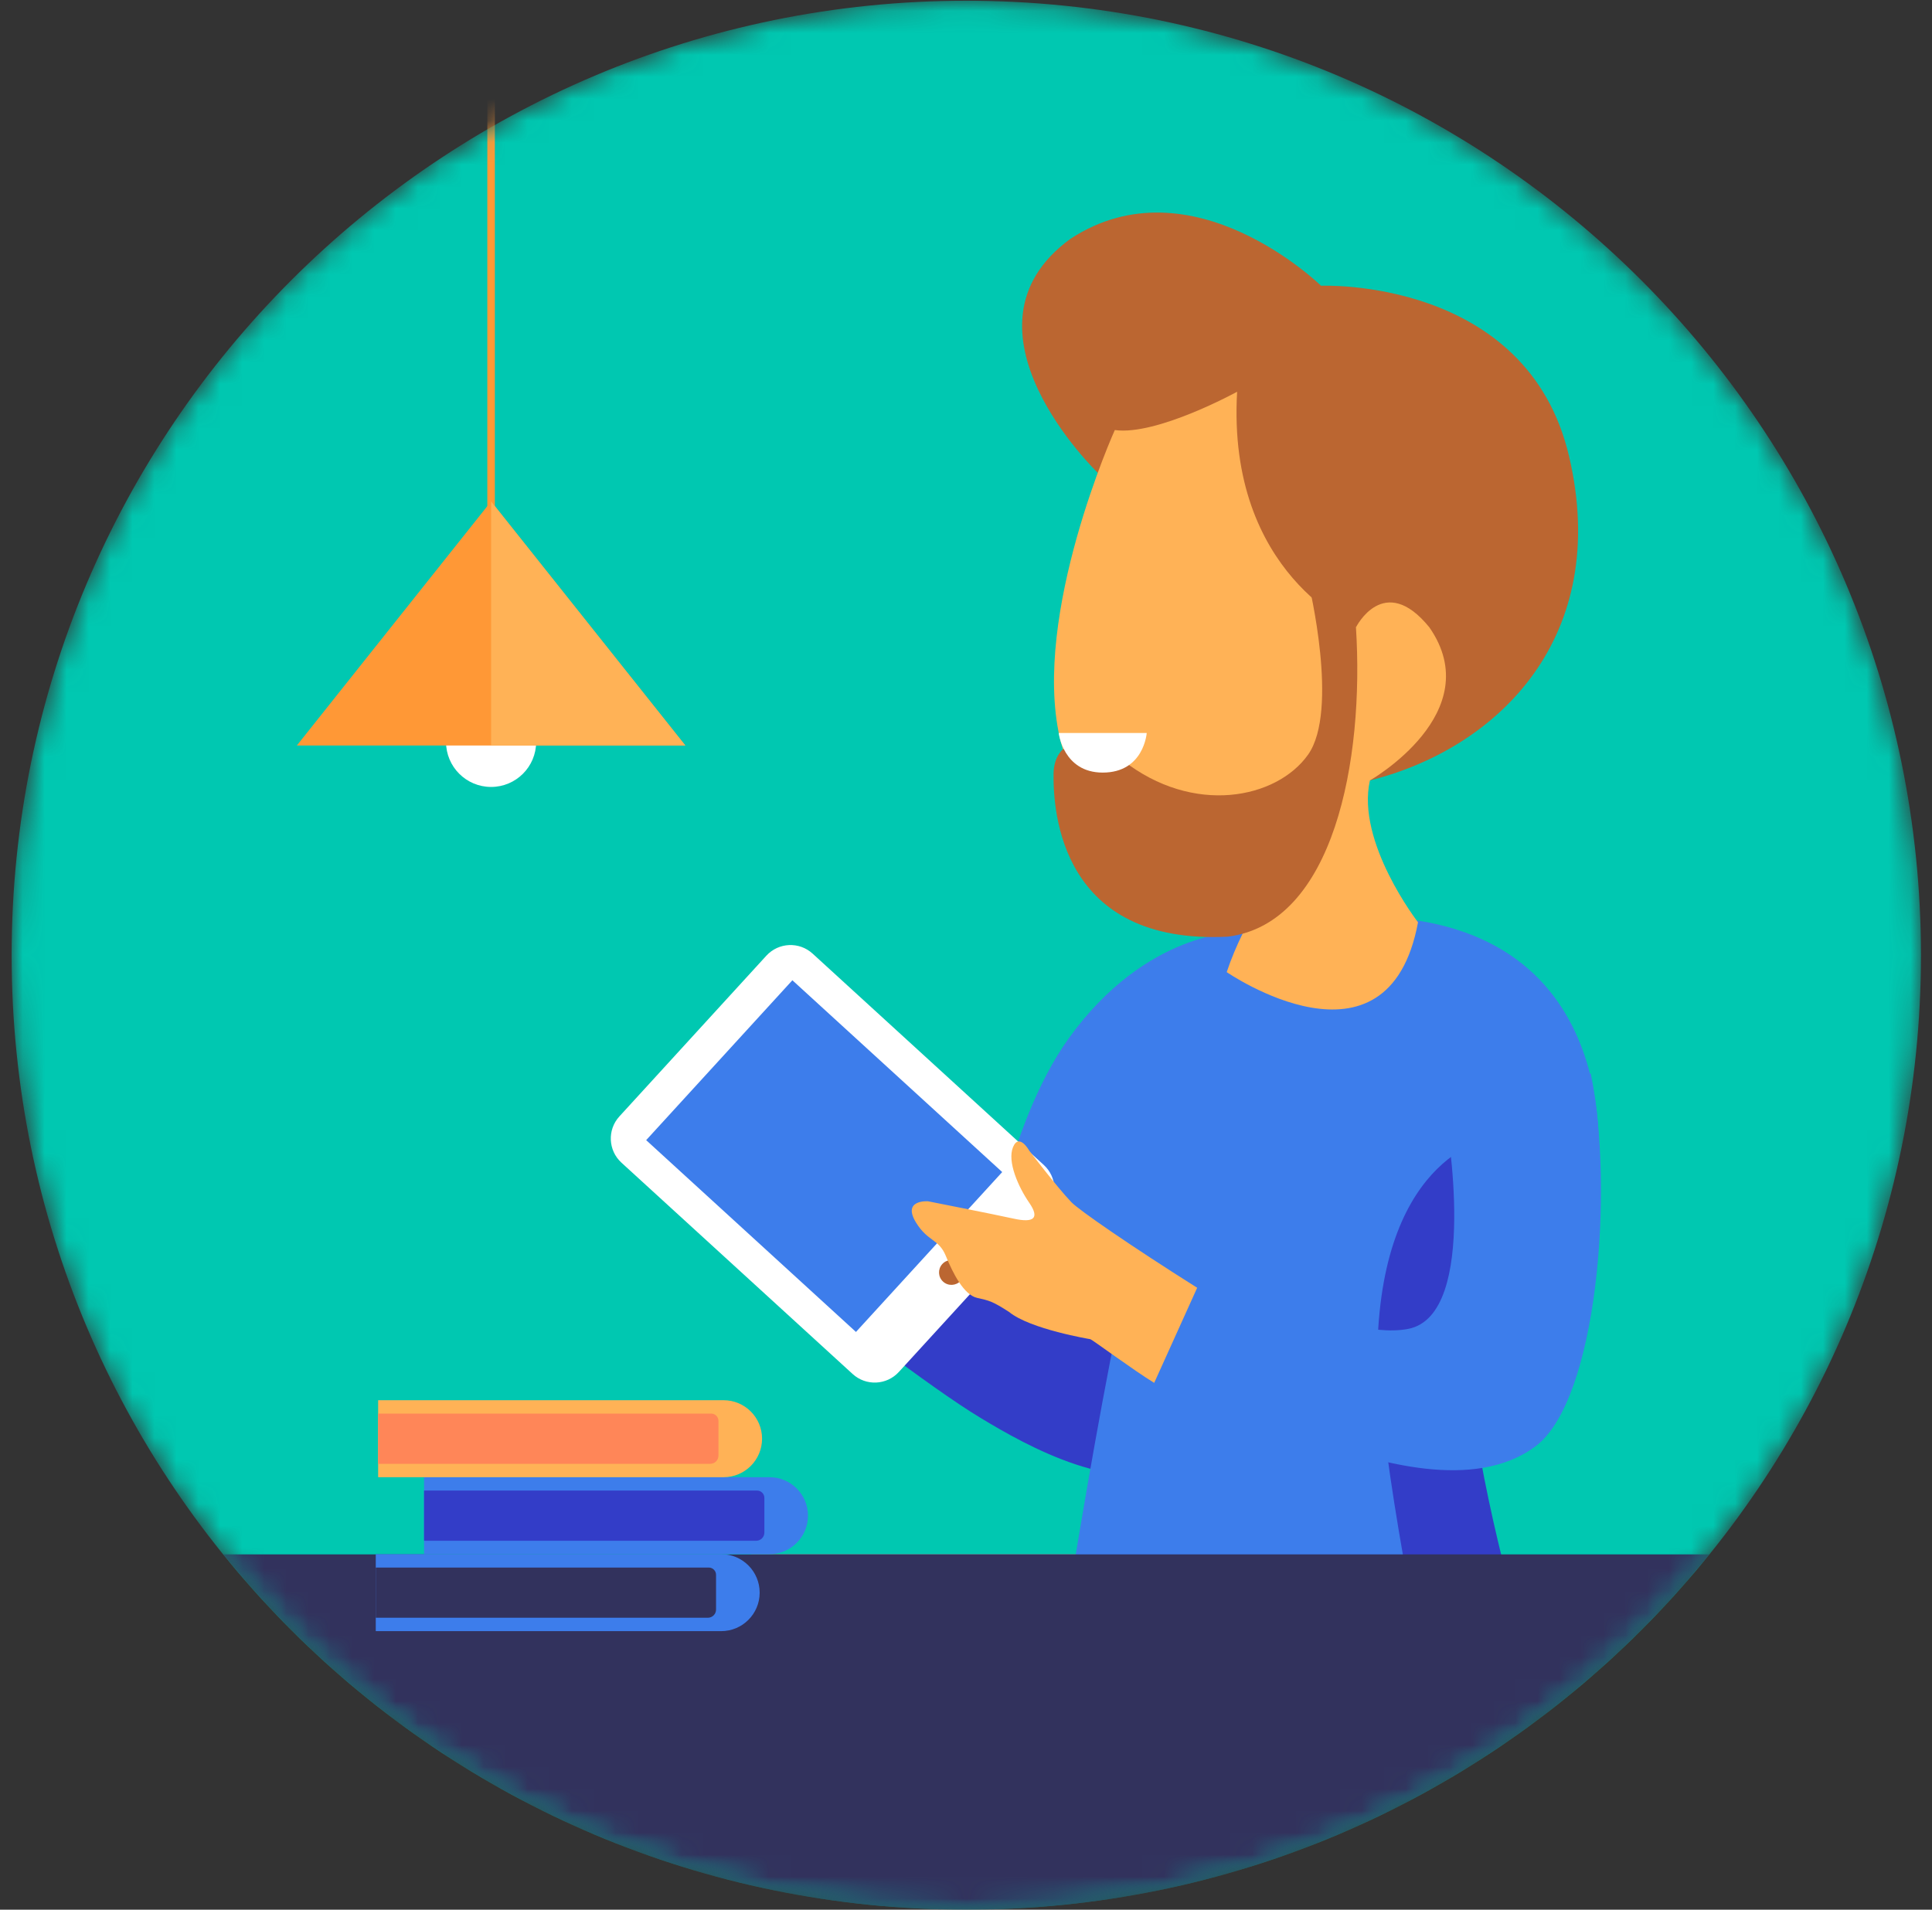 <?xml version="1.0" encoding="UTF-8"?>
<svg width="88px" height="87px" viewBox="0 0 88 87" version="1.1" xmlns="http://www.w3.org/2000/svg" xmlns:xlink="http://www.w3.org/1999/xlink">
    <rect x="0" y="0" width="88" height="87" fill="#333333" stroke="none"/>
    <!-- Generator: Sketch 53.2 (72643) - https://sketchapp.com -->
    <title>Group 73</title>
    <desc>Created with Sketch.</desc>
    <defs>
        <path d="M0,43.517 C0,67.532 19.468,87 43.483,87 L43.483,87 C67.498,87 86.967,67.532 86.967,43.517 L86.967,43.517 C86.967,19.501 67.498,0.033 43.483,0.033 L43.483,0.033 C19.468,0.033 0,19.501 0,43.517" id="path-1"></path>
        <path d="M0,43.517 C0,67.532 19.468,87 43.483,87 L43.483,87 C67.498,87 86.967,67.532 86.967,43.517 L86.967,43.517 C86.967,19.501 67.498,0.033 43.483,0.033 L43.483,0.033 C19.468,0.033 0,19.501 0,43.517 L0,43.517 Z" id="path-3"></path>
        <path d="M0,43.517 C0,67.532 19.468,87 43.483,87 L43.483,87 C67.498,87 86.967,67.532 86.967,43.517 L86.967,43.517 C86.967,19.501 67.498,0.033 43.483,0.033 L43.483,0.033 C19.468,0.033 0,19.501 0,43.517" id="path-5"></path>
        <path d="M0,43.517 C0,67.532 19.468,87 43.483,87 L43.483,87 C67.498,87 86.967,67.532 86.967,43.517 L86.967,43.517 C86.967,19.501 67.498,0.033 43.483,0.033 L43.483,0.033 C19.468,0.033 0,19.501 0,43.517 L0,43.517 Z" id="path-7"></path>
        <path d="M0,43.517 C0,67.532 19.468,87 43.483,87 L43.483,87 C67.498,87 86.967,67.532 86.967,43.517 L86.967,43.517 C86.967,19.501 67.498,0.033 43.483,0.033 L43.483,0.033 C19.468,0.033 0,19.501 0,43.517 L0,43.517 Z" id="path-9"></path>
        <path d="M0,43.517 C0,67.532 19.468,87 43.483,87 L43.483,87 C67.498,87 86.967,67.532 86.967,43.517 L86.967,43.517 C86.967,19.501 67.498,0.033 43.483,0.033 L43.483,0.033 C19.468,0.033 0,19.501 0,43.517 L0,43.517 Z" id="path-11"></path>
        <path d="M0,43.517 C0,67.532 19.468,87 43.483,87 L43.483,87 C67.498,87 86.967,67.532 86.967,43.517 L86.967,43.517 C86.967,19.501 67.498,0.033 43.483,0.033 L43.483,0.033 C19.468,0.033 0,19.501 0,43.517" id="path-13"></path>
        <path d="M0,43.517 C0,67.532 19.468,87 43.483,87 L43.483,87 C67.498,87 86.967,67.532 86.967,43.517 L86.967,43.517 C86.967,19.501 67.498,0.033 43.483,0.033 L43.483,0.033 C19.468,0.033 0,19.501 0,43.517" id="path-15"></path>
        <path d="M0,43.517 C0,67.532 19.468,87 43.483,87 L43.483,87 C67.498,87 86.967,67.532 86.967,43.517 L86.967,43.517 C86.967,19.501 67.498,0.033 43.483,0.033 L43.483,0.033 C19.468,0.033 0,19.501 0,43.517" id="path-17"></path>
        <path d="M0,43.517 C0,67.532 19.468,87 43.483,87 L43.483,87 C67.498,87 86.967,67.532 86.967,43.517 L86.967,43.517 C86.967,19.501 67.498,0.033 43.483,0.033 L43.483,0.033 C19.468,0.033 0,19.501 0,43.517" id="path-19"></path>
        <path d="M0,43.517 C0,67.532 19.468,87 43.483,87 L43.483,87 C67.498,87 86.967,67.532 86.967,43.517 L86.967,43.517 C86.967,19.501 67.498,0.033 43.483,0.033 L43.483,0.033 C19.468,0.033 0,19.501 0,43.517" id="path-21"></path>
        <path d="M0,43.517 C0,67.532 19.468,87 43.483,87 L43.483,87 C67.498,87 86.967,67.532 86.967,43.517 L86.967,43.517 C86.967,19.501 67.498,0.033 43.483,0.033 L43.483,0.033 C19.468,0.033 0,19.501 0,43.517 L0,43.517 Z" id="path-23"></path>
        <path d="M0,43.517 C0,67.532 19.468,87 43.483,87 L43.483,87 C67.498,87 86.967,67.532 86.967,43.517 L86.967,43.517 C86.967,19.501 67.498,0.033 43.483,0.033 L43.483,0.033 C19.468,0.033 0,19.501 0,43.517" id="path-25"></path>
        <path d="M0,43.517 C0,67.532 19.468,87 43.483,87 L43.483,87 C67.498,87 86.967,67.532 86.967,43.517 L86.967,43.517 C86.967,19.501 67.498,0.033 43.483,0.033 L43.483,0.033 C19.468,0.033 0,19.501 0,43.517" id="path-27"></path>
        <path d="M0,43.517 C0,67.532 19.468,87 43.483,87 L43.483,87 C67.498,87 86.967,67.532 86.967,43.517 L86.967,43.517 C86.967,19.501 67.498,0.033 43.483,0.033 L43.483,0.033 C19.468,0.033 0,19.501 0,43.517" id="path-29"></path>
        <path d="M0,43.517 C0,67.532 19.468,87 43.483,87 L43.483,87 C67.498,87 86.967,67.532 86.967,43.517 L86.967,43.517 C86.967,19.501 67.498,0.033 43.483,0.033 L43.483,0.033 C19.468,0.033 0,19.501 0,43.517" id="path-31"></path>
        <path d="M0,43.517 C0,67.532 19.468,87 43.483,87 L43.483,87 C67.498,87 86.967,67.532 86.967,43.517 L86.967,43.517 C86.967,19.501 67.498,0.033 43.483,0.033 L43.483,0.033 C19.468,0.033 0,19.501 0,43.517" id="path-33"></path>
        <path d="M0,43.517 C0,67.532 19.468,87 43.483,87 L43.483,87 C67.498,87 86.967,67.532 86.967,43.517 L86.967,43.517 C86.967,19.501 67.498,0.033 43.483,0.033 L43.483,0.033 C19.468,0.033 0,19.501 0,43.517" id="path-35"></path>
        <path d="M0,43.517 C0,67.532 19.468,87 43.483,87 L43.483,87 C67.498,87 86.967,67.532 86.967,43.517 L86.967,43.517 C86.967,19.501 67.498,0.033 43.483,0.033 L43.483,0.033 C19.468,0.033 0,19.501 0,43.517" id="path-37"></path>
        <path d="M0,43.517 C0,67.532 19.468,87 43.483,87 L43.483,87 C67.498,87 86.967,67.532 86.967,43.517 L86.967,43.517 C86.967,19.501 67.498,0.033 43.483,0.033 L43.483,0.033 C19.468,0.033 0,19.501 0,43.517" id="path-39"></path>
        <path d="M0,43.517 C0,67.532 19.468,87 43.483,87 L43.483,87 C67.498,87 86.967,67.532 86.967,43.517 L86.967,43.517 C86.967,19.501 67.498,0.033 43.483,0.033 L43.483,0.033 C19.468,0.033 0,19.501 0,43.517 L0,43.517 Z" id="path-41"></path>
        <path d="M0,43.517 C0,67.532 19.468,87 43.483,87 L43.483,87 C67.498,87 86.967,67.532 86.967,43.517 L86.967,43.517 C86.967,19.501 67.498,0.033 43.483,0.033 L43.483,0.033 C19.468,0.033 0,19.501 0,43.517 L0,43.517 Z" id="path-43"></path>
    </defs>
    <g id="Page-1" stroke="none" stroke-width="1" fill="none" fill-rule="evenodd">
        <g id="HP3---Desktop---Extra-large---12-col" transform="translate(-413, -4688)">
            <g id="Group-19" transform="translate(327, 4688)">
                <g id="Group-73" transform="translate(86, 0)">
                    <g id="Group-70" transform="translate(0.53, 0)">
                        <g id="Group-3">
                            <mask id="mask-2" fill="white">
                                <use xlink:href="#path-1"></use>
                            </mask>
                            <g id="Clip-2"></g>
                            <path d="M86.967,43.517 C86.967,67.532 67.498,87 43.483,87 C19.468,87 0,67.532 0,43.517 C0,19.501 19.468,0.033 43.483,0.033 C67.498,0.033 86.967,19.501 86.967,43.517" id="Fill-1" fill="#00C8B1" mask="url(#mask-2)"></path>
                        </g>
                        <g id="Group-6">
                            <mask id="mask-4" fill="white">
                                <use xlink:href="#path-3"></use>
                            </mask>
                            <g id="Clip-5"></g>
                            <polygon id="Fill-4" fill="#FF656E" mask="url(#mask-4)" points="33.662 70.812 50.701 70.812 47.865 72.013 43.067 72.821 38.744 72.502"></polygon>
                        </g>
                        <g id="Group-9">
                            <mask id="mask-6" fill="white">
                                <use xlink:href="#path-5"></use>
                            </mask>
                            <g id="Clip-8"></g>
                            <path d="M52.742,54.899 C52.742,54.899 52.432,63.813 46.326,59.895 C40.221,55.978 35.89,53.02 35.89,53.02 C35.89,53.02 33.353,54.032 35.596,56.645 C38.863,60.453 47.545,66.105 49.575,66.412 C54.274,67.123 57.146,64.342 58.947,55.155 C58.947,55.155 55.568,56.043 52.742,54.899" id="Fill-7" fill="#FF9836" mask="url(#mask-6)"></path>
                        </g>
                        <g id="Group-12">
                            <mask id="mask-8" fill="white">
                                <use xlink:href="#path-7"></use>
                            </mask>
                            <g id="Clip-11"></g>
                            <path d="M52.706,51.36 C52.706,51.36 52.368,60.388 49.009,60.314 C45.65,60.239 40.1,54.938 40.1,54.938 L37.127,59.532 C37.127,59.532 41.773,63.174 44.128,64.593 C46.26,65.879 50.378,68.223 53.556,66.764 C56.734,65.305 59.525,56.151 59.595,50.693 L52.706,51.36 Z" id="Fill-10" fill="#333DC8" mask="url(#mask-8)"></path>
                        </g>
                        <g id="Group-15">
                            <mask id="mask-10" fill="white">
                                <use xlink:href="#path-9"></use>
                            </mask>
                            <g id="Clip-14"></g>
                            <path d="M55.909,42.462 C55.909,42.462 51.689,42.378 48.149,47.306 C45.216,51.391 44.322,58.323 44.322,58.323 C44.322,58.323 47.693,60.623 50.794,59.378 C50.794,59.378 50.434,59.058 51.852,63.226 C53.27,67.395 53.585,66.292 53.585,66.292 C53.585,66.292 59.612,68.497 63.984,66.134 C63.984,66.134 68.689,59.387 72.234,53.4 C72.234,53.4 73.752,41.634 61.345,41.753 L55.909,42.462 Z" id="Fill-13" fill="#3D7DEB" mask="url(#mask-10)"></path>
                        </g>
                        <g id="Group-18">
                            <mask id="mask-12" fill="white">
                                <use xlink:href="#path-11"></use>
                            </mask>
                            <g id="Clip-17"></g>
                            <path d="M66.053,59.391 C66.053,59.391 65.083,64.693 65.924,66.88 C66.847,69.282 68.538,74.761 68.538,74.761 C68.538,74.761 66.45,75.254 63.405,75.916 C60.361,76.578 53.782,76.383 52.174,76.093 C50.231,75.743 47.702,75.581 47.702,75.581 C47.702,75.581 50.606,56.675 52.062,53.896 C53.518,51.116 56.798,51.809 56.798,51.809 L66.053,59.391 Z" id="Fill-16" fill="#3D7DEB" mask="url(#mask-12)"></path>
                        </g>
                        <g id="Group-21">
                            <mask id="mask-14" fill="white">
                                <use xlink:href="#path-13"></use>
                            </mask>
                            <g id="Clip-20"></g>
                            <path d="M67.7,51.757 C67.7,51.757 62.765,52.219 62.246,60.541 C61.985,64.724 64.304,75.727 64.304,75.727 L69.396,76.361 C69.396,76.361 63.259,57.8 67.7,51.757" id="Fill-19" fill="#333DC8" mask="url(#mask-14)"></path>
                        </g>
                        <g id="Group-24">
                            <mask id="mask-16" fill="white">
                                <use xlink:href="#path-15"></use>
                            </mask>
                            <g id="Clip-23"></g>
                            <path d="M59.64,13.018 C59.64,13.018 69.032,12.616 70.942,20.799 C72.853,28.981 67.759,34.079 61.868,35.554 L49.471,21.538 C49.471,21.538 42.628,14.961 48.229,10.879 C53.762,7.258 59.64,13.018 59.64,13.018" id="Fill-22" fill="#BB6631" mask="url(#mask-16)"></path>
                        </g>
                        <g id="Group-27">
                            <mask id="mask-18" fill="white">
                                <use xlink:href="#path-17"></use>
                            </mask>
                            <g id="Clip-26"></g>
                            <path d="M50.248,19.592 C50.248,19.592 46.467,27.969 47.74,33.603 C49.014,39.237 57.889,39.444 57.889,39.444 C57.889,39.444 56.142,41.873 55.345,44.287 C55.345,44.287 62.694,49.35 64.059,42.017 C64.059,42.017 61.232,38.371 61.868,35.554 C61.868,35.554 67.281,32.469 64.575,28.579 C62.505,26.03 61.232,28.579 61.232,28.579 C61.232,28.579 55.342,26.164 55.819,17.847 C55.819,17.847 52.158,19.859 50.248,19.592" id="Fill-25" fill="#FFB256" mask="url(#mask-18)"></path>
                        </g>
                        <g id="Group-30">
                            <mask id="mask-20" fill="white">
                                <use xlink:href="#path-19"></use>
                            </mask>
                            <g id="Clip-29"></g>
                            <path d="M59.085,26.619 C59.085,26.619 60.475,32.368 59.051,34.38 C57.626,36.392 53.831,37.171 50.603,34.632 C48.767,33.188 47.474,33.838 47.458,35.26 C47.438,36.997 47.795,43.054 55.394,42.672 C60.223,42.068 61.618,34.648 61.232,28.579 C61.232,28.579 59.623,27.469 59.085,26.619" id="Fill-28" fill="#BB6631" mask="url(#mask-20)"></path>
                        </g>
                        <g id="Group-33">
                            <mask id="mask-22" fill="white">
                                <use xlink:href="#path-21"></use>
                            </mask>
                            <g id="Clip-32"></g>
                            <path d="M47.693,33.394 L51.701,33.394 C51.701,33.394 51.576,35.197 49.697,35.197 C47.895,35.197 47.693,33.394 47.693,33.394" id="Fill-31" fill="#FFFFFF" mask="url(#mask-22)"></path>
                        </g>
                        <g id="Group-36">
                            <mask id="mask-24" fill="white">
                                <use xlink:href="#path-23"></use>
                            </mask>
                            <g id="Clip-35"></g>
                            <path d="M65.333,51.009 C65.333,51.009 66.908,59.904 63.61,60.541 C60.311,61.178 53.766,57.167 53.766,57.167 L51.831,62.286 C51.831,62.286 57.141,64.865 59.742,65.755 C62.098,66.561 66.618,67.984 69.416,65.886 C72.215,63.788 73.01,54.252 71.926,48.903 L65.333,51.009 Z" id="Fill-34" fill="#3D7DEB" mask="url(#mask-24)"></path>
                        </g>
                        <g id="Group-39">
                            <mask id="mask-26" fill="white">
                                <use xlink:href="#path-25"></use>
                            </mask>
                            <g id="Clip-38"></g>
                            <path d="M77.323,70.812 L9.644,70.812 C17.615,80.682 29.808,87 43.483,87 C57.158,87 69.352,80.682 77.323,70.812" id="Fill-37" fill="#32325D" mask="url(#mask-26)"></path>
                        </g>
                        <g id="Group-42">
                            <mask id="mask-28" fill="white">
                                <use xlink:href="#path-27"></use>
                            </mask>
                            <g id="Clip-41"></g>
                            <path d="M32.319,70.803 L16.585,70.803 L16.585,74.31 L32.319,74.31 C33.287,74.31 34.072,73.525 34.072,72.557 C34.072,71.588 33.287,70.803 32.319,70.803" id="Fill-40" fill="#3D7DEB" mask="url(#mask-28)"></path>
                        </g>
                        <g id="Group-45">
                            <mask id="mask-30" fill="white">
                                <use xlink:href="#path-29"></use>
                            </mask>
                            <g id="Clip-44"></g>
                            <path d="M31.712,73.7 L16.585,73.7 L16.585,71.413 L31.753,71.413 C31.937,71.413 32.085,71.562 32.085,71.745 L32.085,73.327 C32.085,73.533 31.918,73.7 31.712,73.7" id="Fill-43" fill="#32325D" mask="url(#mask-30)"></path>
                        </g>
                        <g id="Group-48">
                            <mask id="mask-32" fill="white">
                                <use xlink:href="#path-31"></use>
                            </mask>
                            <g id="Clip-47"></g>
                            <path d="M34.519,67.297 L18.785,67.297 L18.785,70.803 L34.519,70.803 C35.488,70.803 36.273,70.018 36.273,69.05 C36.273,68.082 35.488,67.297 34.519,67.297" id="Fill-46" fill="#3D7DEB" mask="url(#mask-32)"></path>
                        </g>
                        <g id="Group-51">
                            <mask id="mask-34" fill="white">
                                <use xlink:href="#path-33"></use>
                            </mask>
                            <g id="Clip-50"></g>
                            <path d="M33.913,70.193 L18.785,70.193 L18.785,67.906 L33.954,67.906 C34.137,67.906 34.286,68.055 34.286,68.239 L34.286,69.82 C34.286,70.027 34.119,70.193 33.913,70.193" id="Fill-49" fill="#333DC8" mask="url(#mask-34)"></path>
                        </g>
                        <g id="Group-54">
                            <mask id="mask-36" fill="white">
                                <use xlink:href="#path-35"></use>
                            </mask>
                            <g id="Clip-53"></g>
                            <path d="M32.428,63.79 L16.694,63.79 L16.694,67.297 L32.428,67.297 C33.397,67.297 34.181,66.511 34.181,65.543 C34.181,64.575 33.397,63.79 32.428,63.79" id="Fill-52" fill="#FFB256" mask="url(#mask-36)"></path>
                        </g>
                        <g id="Group-57">
                            <mask id="mask-38" fill="white">
                                <use xlink:href="#path-37"></use>
                            </mask>
                            <g id="Clip-56"></g>
                            <path d="M31.822,66.687 L16.694,66.687 L16.694,64.399 L31.863,64.399 C32.046,64.399 32.195,64.548 32.195,64.732 L32.195,66.314 C32.195,66.52 32.028,66.687 31.822,66.687" id="Fill-55" fill="#FF8658" mask="url(#mask-38)"></path>
                        </g>
                        <g id="Group-60">
                            <mask id="mask-40" fill="white">
                                <use xlink:href="#path-39"></use>
                            </mask>
                            <g id="Clip-59"></g>
                            <path d="M23.891,33.799 C23.891,34.932 22.972,35.851 21.839,35.851 C20.705,35.851 19.786,34.932 19.786,33.799 C19.786,32.666 20.705,31.747 21.839,31.747 C22.972,31.747 23.891,32.666 23.891,33.799" id="Fill-58" fill="#FFFFFF" mask="url(#mask-40)"></path>
                        </g>
                        <g id="Group-63">
                            <mask id="mask-42" fill="white">
                                <use xlink:href="#path-41"></use>
                            </mask>
                            <g id="Clip-62"></g>
                            <polygon id="Fill-61" fill="#FF9836" mask="url(#mask-42)" points="21.839 22.842 30.687 33.964 12.99 33.964"></polygon>
                        </g>
                        <mask id="mask-44" fill="white">
                            <use xlink:href="#path-43"></use>
                        </mask>
                        <g id="Clip-65"></g>
                        <polygon id="Fill-64" fill="#FF9836" mask="url(#mask-44)" points="21.667 26.642 22.01 26.642 22.01 -0.114 21.667 -0.114"></polygon>
                        <polygon id="Fill-66" fill="#FFB256" mask="url(#mask-44)" points="21.839 33.963 21.839 22.842 30.687 33.963"></polygon>
                        <path d="M47.108,55.179 L40.412,62.502 C39.857,63.109 38.914,63.152 38.307,62.596 L27.775,52.967 C27.168,52.412 27.126,51.469 27.682,50.861 L34.377,43.538 C34.933,42.931 35.875,42.889 36.483,43.444 L47.014,53.073 C47.621,53.629 47.663,54.571 47.108,55.179" id="Fill-67" fill="#FFFFFF" mask="url(#mask-44)"></path>
                        <polygon id="Fill-68" fill="#3D7DEB" mask="url(#mask-44)" points="45.119 53.396 38.458 60.68 28.902 51.942 35.562 44.658"></polygon>
                        <path d="M43.189,57.552 C43.42,57.763 43.436,58.121 43.225,58.351 C43.014,58.582 42.656,58.598 42.426,58.387 C42.195,58.176 42.179,57.818 42.39,57.587 C42.601,57.357 42.959,57.341 43.189,57.552" id="Fill-69" fill="#BB6631" mask="url(#mask-44)"></path>
                    </g>
                    <path d="M52.572,63 C51.628,62.423 49.744,61.026 49.664,61.01 C49.664,61.01 46.917,60.556 45.959,59.767 C45.214,59.285 45.05,59.248 44.507,59.128 C43.905,58.994 43.408,58.016 43.083,57.221 C42.758,56.426 42.264,56.579 41.72,55.69 C41.078,54.639 42.27,54.727 42.27,54.727 C42.27,54.727 45.23,55.31 46.167,55.517 C47.104,55.725 47.362,55.493 46.878,54.791 C46.393,54.089 45.866,52.919 46.143,52.257 C46.421,51.595 46.88,52.42 46.88,52.42 C46.88,52.42 48.154,54.095 48.801,54.769 C49.146,55.13 51.517,56.768 54.53,58.667 L52.572,63 Z" id="Fill-71" fill="#FFB256"></path>
                </g>
            </g>
        </g>
    </g>
</svg>
